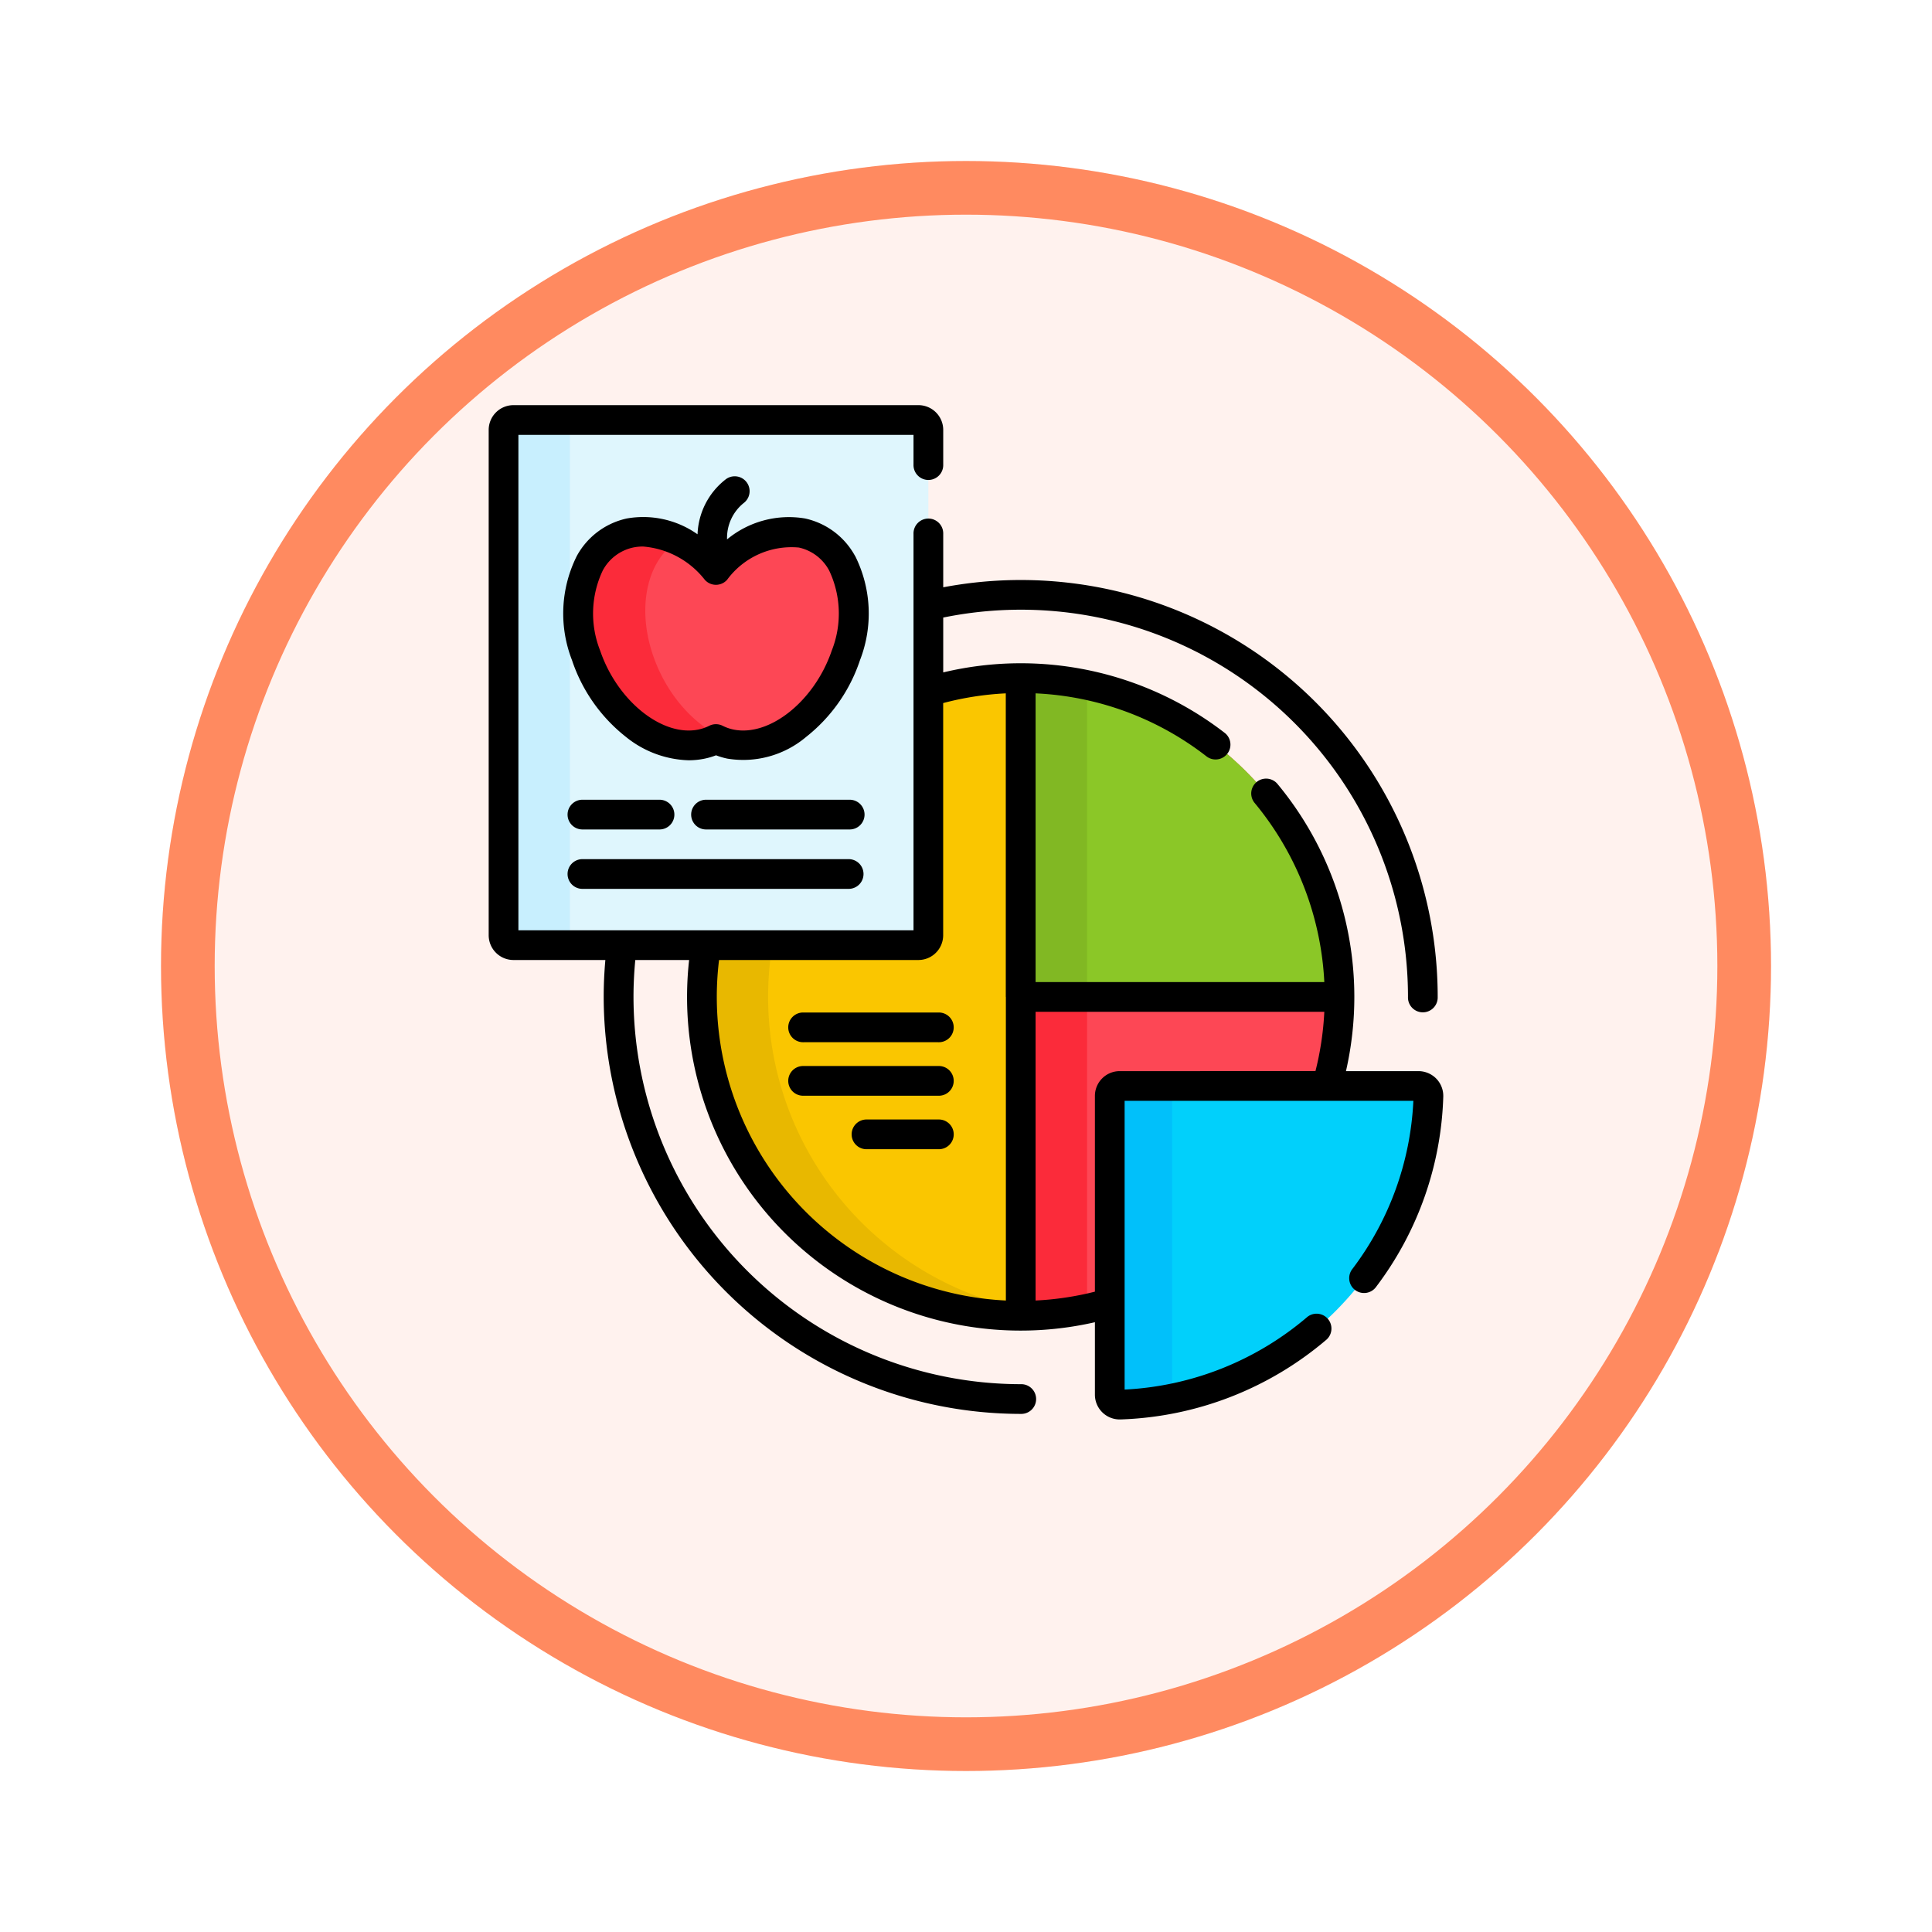 <svg xmlns="http://www.w3.org/2000/svg" xmlns:xlink="http://www.w3.org/1999/xlink" width="108" height="108" viewBox="0 0 108 108">
  <defs>
    <filter id="Fondo" x="0" y="0" width="108" height="108" filterUnits="userSpaceOnUse">
      <feOffset dy="3" input="SourceAlpha"/>
      <feGaussianBlur stdDeviation="3" result="blur"/>
      <feFlood flood-opacity="0.161"/>
      <feComposite operator="in" in2="blur"/>
      <feComposite in="SourceGraphic"/>
    </filter>
  </defs>
  <g id="Grupo_1143781" data-name="Grupo 1143781" transform="translate(-1165.999 -1794)">
    <g transform="matrix(1, 0, 0, 1, 1166, 1794)" filter="url(#Fondo)">
      <g id="Fondo-2" data-name="Fondo" transform="translate(9 6)" fill="#fff2ee" stroke="#ff8a60" stroke-width="3">
        <circle cx="45" cy="45" r="45" stroke="none"/>
        <circle cx="45" cy="45" r="43.5" fill="none"/>
      </g>
    </g>
    <g id="Grupo_1143780" data-name="Grupo 1143780" transform="translate(1178.239 1816.648)">
      <path id="Trazado_978692" data-name="Trazado 978692" d="M140.536,137.793a17.818,17.818,0,0,0-5.163.761v13.613a.554.554,0,0,1-.554.554H122.95a17.832,17.832,0,0,0,22.563,20.011V161.145a.554.554,0,0,1,.554-.554h11.585a17.833,17.833,0,0,0-17.116-22.8Z" transform="translate(-95.717 -122.533)" fill="#fd4755"/>
      <g id="Grupo_1143766" data-name="Grupo 1143766" transform="translate(44.82 33.082)">
        <g id="Grupo_1143765" data-name="Grupo 1143765" transform="translate(0)">
          <path id="Trazado_978693" data-name="Trazado 978693" d="M283.636,298.715v17.822a17.891,17.891,0,0,0,3.708-.387V298.715Z" transform="translate(-283.636 -298.715)" fill="#fb2b3a"/>
        </g>
      </g>
      <g id="Grupo_1143767" data-name="Grupo 1143767" transform="translate(44.82 15.26)">
        <path id="Trazado_978694" data-name="Trazado 978694" d="M283.636,155.615h17.822a17.821,17.821,0,0,0-17.822-17.822Z" transform="translate(-283.636 -137.793)" fill="#8bc727"/>
      </g>
      <g id="Grupo_1143768" data-name="Grupo 1143768" transform="translate(44.82 15.26)">
        <path id="Trazado_978695" data-name="Trazado 978695" d="M283.636,137.793v17.822h3.708V138.18A17.891,17.891,0,0,0,283.636,137.793Z" transform="translate(-283.636 -137.793)" fill="#81b823"/>
      </g>
      <path id="Trazado_978696" data-name="Trazado 978696" d="M135.373,138.554v13.612a.554.554,0,0,1-.554.554H122.95a17.83,17.83,0,0,0,17.586,20.716V137.793A17.821,17.821,0,0,0,135.373,138.554Z" transform="translate(-95.717 -122.533)" fill="#fac600"/>
      <g id="Grupo_1143769" data-name="Grupo 1143769" transform="translate(26.998 30.187)">
        <path id="Trazado_978697" data-name="Trazado 978697" d="M126.414,275.472a17.94,17.94,0,0,1,.235-2.895h-3.7a17.83,17.83,0,0,0,17.586,20.716v-.385A17.827,17.827,0,0,1,126.414,275.472Z" transform="translate(-122.715 -272.577)" fill="#e8b800"/>
      </g>
      <g id="Grupo_1143770" data-name="Grupo 1143770" transform="translate(49.797 38.059)">
        <path id="Trazado_978698" data-name="Trazado 978698" d="M329.149,361.47a17.822,17.822,0,0,0,17.242-17.242.554.554,0,0,0-.554-.571h-16.7a.554.554,0,0,0-.554.554v16.7A.555.555,0,0,0,329.149,361.47Z" transform="translate(-328.578 -343.657)" fill="#01d0fb"/>
      </g>
      <g id="Grupo_1143771" data-name="Grupo 1143771" transform="translate(49.797 38.059)">
        <path id="Trazado_978699" data-name="Trazado 978699" d="M332.063,360.915v-16.7a.554.554,0,0,1,.554-.554h-3.484a.554.554,0,0,0-.554.554v16.7a.554.554,0,0,0,.571.554,17.864,17.864,0,0,0,2.957-.341A.552.552,0,0,1,332.063,360.915Z" transform="translate(-328.579 -343.657)" fill="#01c0fa"/>
      </g>
      <g id="Grupo_1143778" data-name="Grupo 1143778" transform="translate(15.909 0.831)">
        <g id="Grupo_1143772" data-name="Grupo 1143772" transform="translate(0)">
          <path id="Trazado_978700" data-name="Trazado 978700" d="M45.772,36.856H23.132a.554.554,0,0,1-.554-.554V8.054a.554.554,0,0,1,.554-.554H45.772a.554.554,0,0,1,.554.554V36.3A.554.554,0,0,1,45.772,36.856Z" transform="translate(-22.578 -7.5)" fill="#dff6fd"/>
        </g>
        <g id="Grupo_1143773" data-name="Grupo 1143773" transform="translate(0)">
          <path id="Trazado_978701" data-name="Trazado 978701" d="M26.284,36.3V8.054a.554.554,0,0,1,.554-.554H23.132a.554.554,0,0,0-.554.554V36.3a.554.554,0,0,0,.554.554h3.706A.554.554,0,0,1,26.284,36.3Z" transform="translate(-22.578 -7.5)" fill="#c8effe"/>
        </g>
        <g id="Grupo_1143777" data-name="Grupo 1143777" transform="translate(4.182 6.242)">
          <g id="Grupo_1143774" data-name="Grupo 1143774" transform="translate(0)">
            <path id="Trazado_978702" data-name="Trazado 978702" d="M72.837,63.935A5.258,5.258,0,0,0,68.03,66a5.258,5.258,0,0,0-4.808-2.067c-2.463.52-3.561,3.582-2.453,6.84s4,5.477,6.466,4.957a3.265,3.265,0,0,0,.794-.278,3.264,3.264,0,0,0,.794.278c2.463.52,5.358-1.7,6.466-4.957S75.3,64.455,72.837,63.935Z" transform="translate(-60.338 -63.86)" fill="#fd4755"/>
          </g>
          <g id="Grupo_1143776" data-name="Grupo 1143776" transform="translate(0 0)">
            <g id="Grupo_1143775" data-name="Grupo 1143775">
              <path id="Trazado_978703" data-name="Trazado 978703" d="M64.511,70.776c-.937-2.755-.3-5.369,1.413-6.425a4.178,4.178,0,0,0-2.7-.414c-2.463.52-3.561,3.582-2.453,6.839s4,5.477,6.466,4.957a3.265,3.265,0,0,0,.794-.278,3.265,3.265,0,0,0,.794.278,3.628,3.628,0,0,0,1.077.058c-2.178-.2-4.44-2.224-5.39-5.016Z" transform="translate(-60.337 -63.861)" fill="#fb2b3a"/>
            </g>
          </g>
        </g>
      </g>
      <g id="Grupo_1143779" data-name="Grupo 1143779" transform="translate(15.078 0)">
        <path id="Trazado_978704" data-name="Trazado 978704" d="M68.05,37.65a1.393,1.393,0,0,0-.995-.421H63a18.638,18.638,0,0,0-3.847-16.077.831.831,0,0,0-1.276,1.063A17.01,17.01,0,0,1,61.79,32.251H45.65V16.111a16.8,16.8,0,0,1,9.57,3.535.831.831,0,0,0,1.018-1.313,18.642,18.642,0,0,0-15.751-3.393V11.874a21.641,21.641,0,0,1,25.98,21.208.831.831,0,1,0,1.661,0,23.306,23.306,0,0,0-27.641-22.9V7.2a.831.831,0,1,0-1.661,0V29.356H16.739V1.661H38.826V3.322a.831.831,0,1,0,1.661,0V1.384A1.386,1.386,0,0,0,39.1,0H16.462a1.386,1.386,0,0,0-1.384,1.384V29.633a1.386,1.386,0,0,0,1.384,1.384H21.6c-.06.68-.093,1.368-.093,2.064A23.335,23.335,0,0,0,44.82,56.39a.831.831,0,1,0,0-1.661A21.672,21.672,0,0,1,23.173,33.082c0-.7.035-1.384.1-2.064h3.009A18.647,18.647,0,0,0,48.966,51.265v4.051A1.385,1.385,0,0,0,50.351,56.7h.043a18.689,18.689,0,0,0,11.525-4.468.831.831,0,0,0-1.08-1.262A17.025,17.025,0,0,1,50.627,55.03V38.889H66.768a16.862,16.862,0,0,1-3.4,9.388.831.831,0,1,0,1.326,1A18.519,18.519,0,0,0,68.44,38.655a1.39,1.39,0,0,0-.39-1.006ZM43.989,33.082v16.97A16.992,16.992,0,0,1,27.955,31.017H39.1a1.386,1.386,0,0,0,1.384-1.384V16.654a16.888,16.888,0,0,1,3.5-.543v16.97Zm6.361,4.147a1.386,1.386,0,0,0-1.384,1.384V49.557a16.9,16.9,0,0,1-3.316.495V33.912H61.79a16.891,16.891,0,0,1-.495,3.316Z" transform="translate(-15.078 0)"/>
        <path id="Trazado_978705" data-name="Trazado 978705" d="M69.11,40.366a4.2,4.2,0,0,0-2.794-2.091,5.422,5.422,0,0,0-4.359,1.169,2.5,2.5,0,0,1,.929-2.031.831.831,0,1,0-1-1.329,4.073,4.073,0,0,0-1.579,3.076,5.257,5.257,0,0,0-3.952-.885,4.2,4.2,0,0,0-2.794,2.091,7.183,7.183,0,0,0-.273,5.828A9.127,9.127,0,0,0,56.3,50.482a5.824,5.824,0,0,0,3.508,1.31,4.4,4.4,0,0,0,.91-.094,4.092,4.092,0,0,0,.623-.184,4.082,4.082,0,0,0,.623.184,5.447,5.447,0,0,0,4.418-1.216,9.128,9.128,0,0,0,3.006-4.287,7.185,7.185,0,0,0-.273-5.828Zm-1.3,5.293c-.959,2.819-3.482,4.84-5.508,4.412a2.447,2.447,0,0,1-.593-.208.831.831,0,0,0-.746,0,2.448,2.448,0,0,1-.593.208c-2.026.428-4.549-1.593-5.508-4.412a5.62,5.62,0,0,1,.144-4.471A2.531,2.531,0,0,1,56.7,39.9a2.685,2.685,0,0,1,.556-.057A4.872,4.872,0,0,1,60.711,41.7a.831.831,0,0,0,1.25,0,4.47,4.47,0,0,1,4.011-1.8,2.531,2.531,0,0,1,1.694,1.288,5.621,5.621,0,0,1,.144,4.471Z" transform="translate(-48.632 -31.94)"/>
        <path id="Trazado_978706" data-name="Trazado 978706" d="M126.343,199.174H118.37a.831.831,0,1,0,0,1.661h7.973a.831.831,0,1,0,0-1.661Z" transform="translate(-106.192 -177.116)"/>
        <path id="Trazado_978707" data-name="Trazado 978707" d="M55.983,200.835h4.251a.831.831,0,1,0,0-1.661H55.983a.831.831,0,1,0,0,1.661Z" transform="translate(-50.714 -177.116)"/>
        <path id="Trazado_978708" data-name="Trazado 978708" d="M55.983,230.821H70.865a.831.831,0,0,0,0-1.661H55.983a.831.831,0,1,0,0,1.661Z" transform="translate(-50.714 -203.781)"/>
        <path id="Trazado_978709" data-name="Trazado 978709" d="M174.9,306.579H167.37a.831.831,0,1,0,0,1.661H174.9a.831.831,0,1,0,0-1.661Z" transform="translate(-149.765 -272.627)"/>
        <path id="Trazado_978710" data-name="Trazado 978710" d="M174.9,333.579H167.37a.831.831,0,1,0,0,1.661H174.9a.831.831,0,1,0,0-1.661Z" transform="translate(-149.765 -296.636)"/>
        <path id="Trazado_978711" data-name="Trazado 978711" d="M203.356,360.579H199.37a.831.831,0,1,0,0,1.661h3.987a.831.831,0,1,0,0-1.661Z" transform="translate(-178.221 -320.646)"/>
      </g>
    </g>
  </g>
</svg>
